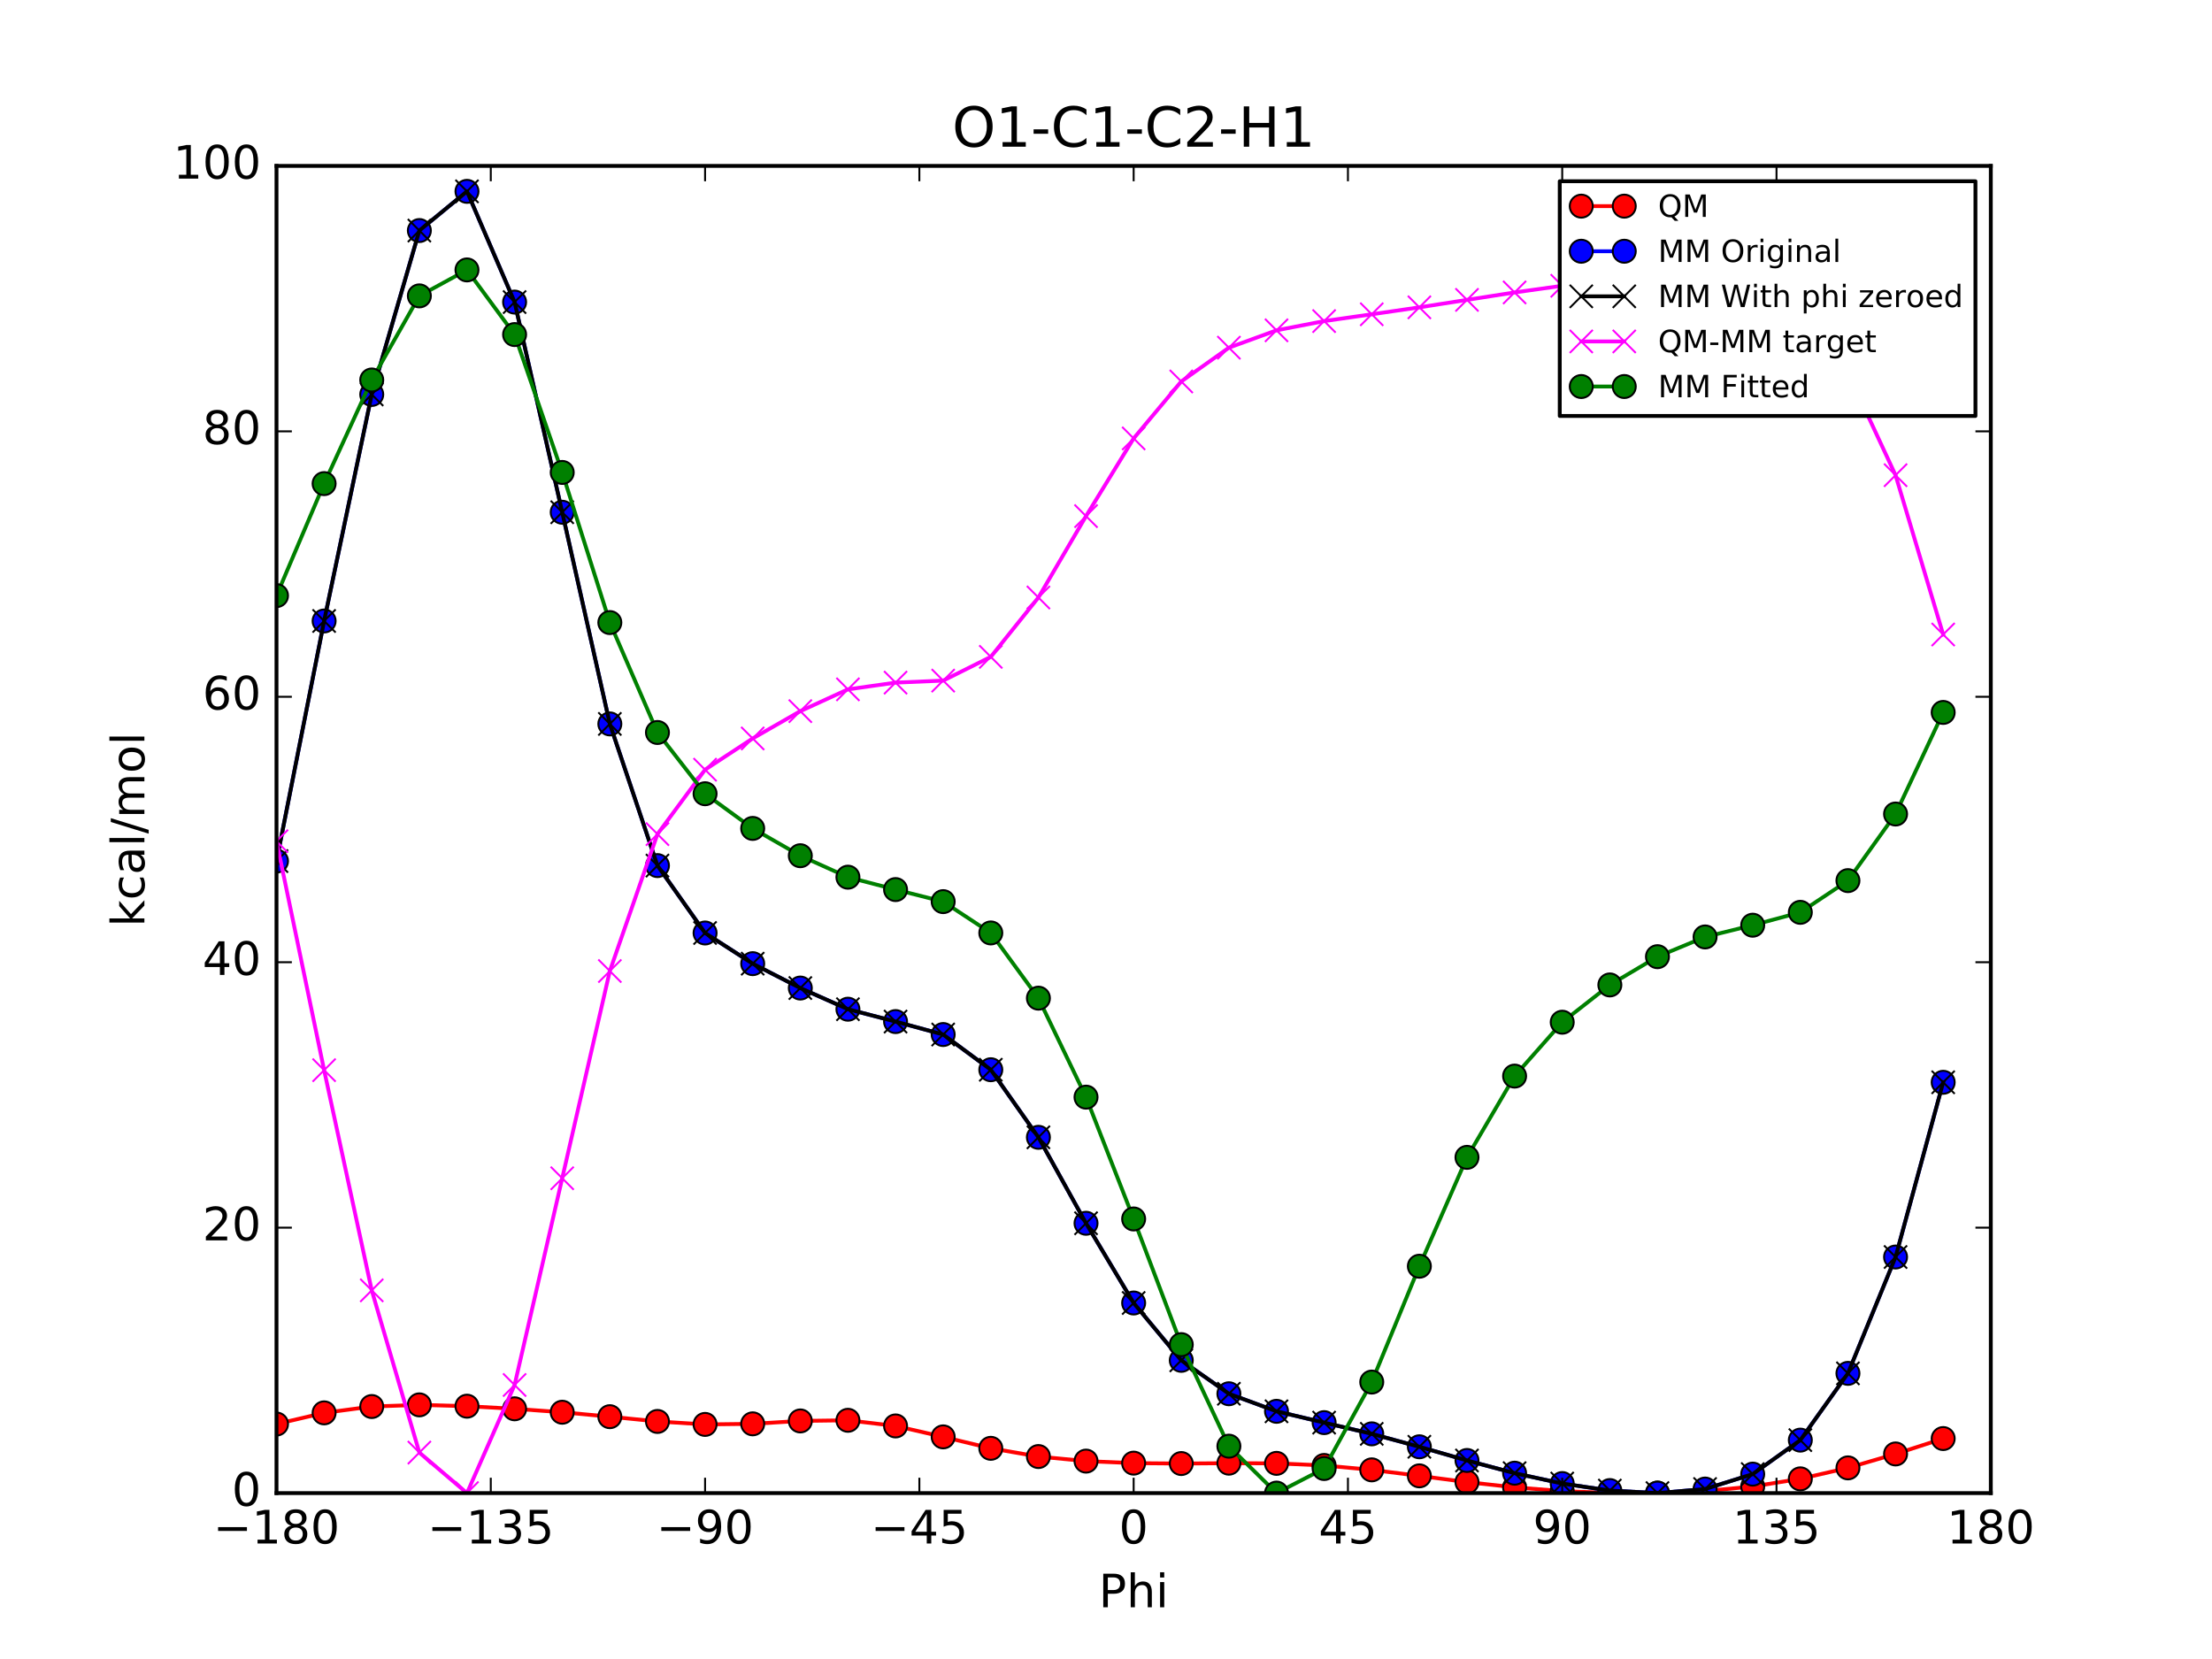 <?xml version="1.0" encoding="utf-8" standalone="no"?>
<!DOCTYPE svg PUBLIC "-//W3C//DTD SVG 1.1//EN"
  "http://www.w3.org/Graphics/SVG/1.1/DTD/svg11.dtd">
<!-- Created with matplotlib (http://matplotlib.org/) -->
<svg height="432pt" version="1.1" viewBox="0 0 576 432" width="576pt" xmlns="http://www.w3.org/2000/svg" xmlns:xlink="http://www.w3.org/1999/xlink">
 <defs>
  <style type="text/css">
*{stroke-linecap:butt;stroke-linejoin:round;stroke-miterlimit:100000;}
  </style>
 </defs>
 <g id="figure_1">
  <g id="patch_1">
   <path d="M 0 432 
L 576 432 
L 576 0 
L 0 0 
z
" style="fill:#ffffff;"/>
  </g>
  <g id="axes_1">
   <g id="patch_2">
    <path d="M 72 388.8 
L 518.4 388.8 
L 518.4 43.2 
L 72 43.2 
z
" style="fill:#ffffff;"/>
   </g>
   <g id="line2d_1">
    <path clip-path="url(#ped14c04d36)" d="M 72 370.817 
L 84.4 367.907 
L 96.8 366.257 
L 109.2 365.823 
L 121.6 366.168 
L 134 366.849 
L 146.4 367.741 
L 158.8 368.9 
L 171.2 370.14 
L 183.6 370.915 
L 196 370.764 
L 208.4 370.008 
L 220.8 369.841 
L 233.2 371.31 
L 245.6 374.16 
L 258 377.139 
L 270.4 379.281 
L 282.8 380.47 
L 295.2 380.998 
L 307.6 381.103 
L 320 381.007 
L 332.4 381.056 
L 344.8 381.601 
L 357.2 382.749 
L 369.6 384.309 
L 382 385.93 
L 394.4 387.304 
L 406.8 388.269 
L 419.2 388.776 
L 431.6 388.8 
L 444 388.272 
L 456.4 387.077 
L 468.8 385.089 
L 481.2 382.232 
L 493.6 378.606 
L 506 374.595 
" style="fill:none;stroke:#ff0000;stroke-linecap:square;"/>
    <defs>
     <path d="M 0 3 
C 0.796 3 1.559 2.684 2.121 2.121 
C 2.684 1.559 3 0.796 3 0 
C 3 -0.796 2.684 -1.559 2.121 -2.121 
C 1.559 -2.684 0.796 -3 0 -3 
C -0.796 -3 -1.559 -2.684 -2.121 -2.121 
C -2.684 -1.559 -3 -0.796 -3 0 
C -3 0.796 -2.684 1.559 -2.121 2.121 
C -1.559 2.684 -0.796 3 0 3 
z
" id="me47571ca4b" style="stroke:#000000;stroke-width:0.5;"/>
    </defs>
    <g clip-path="url(#ped14c04d36)">
     <use style="fill:#ff0000;stroke:#000000;stroke-width:0.5;" x="72" xlink:href="#me47571ca4b" y="370.817"/>
     <use style="fill:#ff0000;stroke:#000000;stroke-width:0.5;" x="84.4" xlink:href="#me47571ca4b" y="367.907"/>
     <use style="fill:#ff0000;stroke:#000000;stroke-width:0.5;" x="96.8" xlink:href="#me47571ca4b" y="366.257"/>
     <use style="fill:#ff0000;stroke:#000000;stroke-width:0.5;" x="109.2" xlink:href="#me47571ca4b" y="365.823"/>
     <use style="fill:#ff0000;stroke:#000000;stroke-width:0.5;" x="121.6" xlink:href="#me47571ca4b" y="366.168"/>
     <use style="fill:#ff0000;stroke:#000000;stroke-width:0.5;" x="134" xlink:href="#me47571ca4b" y="366.849"/>
     <use style="fill:#ff0000;stroke:#000000;stroke-width:0.5;" x="146.4" xlink:href="#me47571ca4b" y="367.741"/>
     <use style="fill:#ff0000;stroke:#000000;stroke-width:0.5;" x="158.8" xlink:href="#me47571ca4b" y="368.9"/>
     <use style="fill:#ff0000;stroke:#000000;stroke-width:0.5;" x="171.2" xlink:href="#me47571ca4b" y="370.14"/>
     <use style="fill:#ff0000;stroke:#000000;stroke-width:0.5;" x="183.6" xlink:href="#me47571ca4b" y="370.915"/>
     <use style="fill:#ff0000;stroke:#000000;stroke-width:0.5;" x="196" xlink:href="#me47571ca4b" y="370.764"/>
     <use style="fill:#ff0000;stroke:#000000;stroke-width:0.5;" x="208.4" xlink:href="#me47571ca4b" y="370.008"/>
     <use style="fill:#ff0000;stroke:#000000;stroke-width:0.5;" x="220.8" xlink:href="#me47571ca4b" y="369.841"/>
     <use style="fill:#ff0000;stroke:#000000;stroke-width:0.5;" x="233.2" xlink:href="#me47571ca4b" y="371.31"/>
     <use style="fill:#ff0000;stroke:#000000;stroke-width:0.5;" x="245.6" xlink:href="#me47571ca4b" y="374.16"/>
     <use style="fill:#ff0000;stroke:#000000;stroke-width:0.5;" x="258" xlink:href="#me47571ca4b" y="377.139"/>
     <use style="fill:#ff0000;stroke:#000000;stroke-width:0.5;" x="270.4" xlink:href="#me47571ca4b" y="379.281"/>
     <use style="fill:#ff0000;stroke:#000000;stroke-width:0.5;" x="282.8" xlink:href="#me47571ca4b" y="380.47"/>
     <use style="fill:#ff0000;stroke:#000000;stroke-width:0.5;" x="295.2" xlink:href="#me47571ca4b" y="380.998"/>
     <use style="fill:#ff0000;stroke:#000000;stroke-width:0.5;" x="307.6" xlink:href="#me47571ca4b" y="381.103"/>
     <use style="fill:#ff0000;stroke:#000000;stroke-width:0.5;" x="320" xlink:href="#me47571ca4b" y="381.007"/>
     <use style="fill:#ff0000;stroke:#000000;stroke-width:0.5;" x="332.4" xlink:href="#me47571ca4b" y="381.056"/>
     <use style="fill:#ff0000;stroke:#000000;stroke-width:0.5;" x="344.8" xlink:href="#me47571ca4b" y="381.601"/>
     <use style="fill:#ff0000;stroke:#000000;stroke-width:0.5;" x="357.2" xlink:href="#me47571ca4b" y="382.749"/>
     <use style="fill:#ff0000;stroke:#000000;stroke-width:0.5;" x="369.6" xlink:href="#me47571ca4b" y="384.309"/>
     <use style="fill:#ff0000;stroke:#000000;stroke-width:0.5;" x="382" xlink:href="#me47571ca4b" y="385.93"/>
     <use style="fill:#ff0000;stroke:#000000;stroke-width:0.5;" x="394.4" xlink:href="#me47571ca4b" y="387.304"/>
     <use style="fill:#ff0000;stroke:#000000;stroke-width:0.5;" x="406.8" xlink:href="#me47571ca4b" y="388.269"/>
     <use style="fill:#ff0000;stroke:#000000;stroke-width:0.5;" x="419.2" xlink:href="#me47571ca4b" y="388.776"/>
     <use style="fill:#ff0000;stroke:#000000;stroke-width:0.5;" x="431.6" xlink:href="#me47571ca4b" y="388.8"/>
     <use style="fill:#ff0000;stroke:#000000;stroke-width:0.5;" x="444" xlink:href="#me47571ca4b" y="388.272"/>
     <use style="fill:#ff0000;stroke:#000000;stroke-width:0.5;" x="456.4" xlink:href="#me47571ca4b" y="387.077"/>
     <use style="fill:#ff0000;stroke:#000000;stroke-width:0.5;" x="468.8" xlink:href="#me47571ca4b" y="385.089"/>
     <use style="fill:#ff0000;stroke:#000000;stroke-width:0.5;" x="481.2" xlink:href="#me47571ca4b" y="382.232"/>
     <use style="fill:#ff0000;stroke:#000000;stroke-width:0.5;" x="493.6" xlink:href="#me47571ca4b" y="378.606"/>
     <use style="fill:#ff0000;stroke:#000000;stroke-width:0.5;" x="506" xlink:href="#me47571ca4b" y="374.595"/>
    </g>
   </g>
   <g id="line2d_2">
    <path clip-path="url(#ped14c04d36)" d="M 72 224.224 
L 84.4 161.7 
L 96.8 102.713 
L 109.2 60.034 
L 121.6 49.827 
L 134 78.662 
L 146.4 133.387 
L 158.8 188.506 
L 171.2 225.399 
L 183.6 242.949 
L 196 250.934 
L 208.4 257.286 
L 220.8 262.795 
L 233.2 266.016 
L 245.6 269.39 
L 258 278.554 
L 270.4 296.153 
L 282.8 318.535 
L 295.2 339.298 
L 307.6 354.228 
L 320 362.93 
L 332.4 367.501 
L 344.8 370.447 
L 357.2 373.371 
L 369.6 376.74 
L 382 380.303 
L 394.4 383.613 
L 406.8 386.311 
L 419.2 388.139 
L 431.6 388.8 
L 444 387.743 
L 456.4 383.856 
L 468.8 375.005 
L 481.2 357.619 
L 493.6 327.324 
L 506 281.828 
" style="fill:none;stroke:#0000ff;stroke-linecap:square;"/>
    <defs>
     <path d="M 0 3 
C 0.796 3 1.559 2.684 2.121 2.121 
C 2.684 1.559 3 0.796 3 0 
C 3 -0.796 2.684 -1.559 2.121 -2.121 
C 1.559 -2.684 0.796 -3 0 -3 
C -0.796 -3 -1.559 -2.684 -2.121 -2.121 
C -2.684 -1.559 -3 -0.796 -3 0 
C -3 0.796 -2.684 1.559 -2.121 2.121 
C -1.559 2.684 -0.796 3 0 3 
z
" id="mc6552a1ac9" style="stroke:#000000;stroke-width:0.5;"/>
    </defs>
    <g clip-path="url(#ped14c04d36)">
     <use style="fill:#0000ff;stroke:#000000;stroke-width:0.5;" x="72" xlink:href="#mc6552a1ac9" y="224.224"/>
     <use style="fill:#0000ff;stroke:#000000;stroke-width:0.5;" x="84.4" xlink:href="#mc6552a1ac9" y="161.7"/>
     <use style="fill:#0000ff;stroke:#000000;stroke-width:0.5;" x="96.8" xlink:href="#mc6552a1ac9" y="102.713"/>
     <use style="fill:#0000ff;stroke:#000000;stroke-width:0.5;" x="109.2" xlink:href="#mc6552a1ac9" y="60.034"/>
     <use style="fill:#0000ff;stroke:#000000;stroke-width:0.5;" x="121.6" xlink:href="#mc6552a1ac9" y="49.827"/>
     <use style="fill:#0000ff;stroke:#000000;stroke-width:0.5;" x="134" xlink:href="#mc6552a1ac9" y="78.662"/>
     <use style="fill:#0000ff;stroke:#000000;stroke-width:0.5;" x="146.4" xlink:href="#mc6552a1ac9" y="133.387"/>
     <use style="fill:#0000ff;stroke:#000000;stroke-width:0.5;" x="158.8" xlink:href="#mc6552a1ac9" y="188.506"/>
     <use style="fill:#0000ff;stroke:#000000;stroke-width:0.5;" x="171.2" xlink:href="#mc6552a1ac9" y="225.399"/>
     <use style="fill:#0000ff;stroke:#000000;stroke-width:0.5;" x="183.6" xlink:href="#mc6552a1ac9" y="242.949"/>
     <use style="fill:#0000ff;stroke:#000000;stroke-width:0.5;" x="196" xlink:href="#mc6552a1ac9" y="250.934"/>
     <use style="fill:#0000ff;stroke:#000000;stroke-width:0.5;" x="208.4" xlink:href="#mc6552a1ac9" y="257.286"/>
     <use style="fill:#0000ff;stroke:#000000;stroke-width:0.5;" x="220.8" xlink:href="#mc6552a1ac9" y="262.795"/>
     <use style="fill:#0000ff;stroke:#000000;stroke-width:0.5;" x="233.2" xlink:href="#mc6552a1ac9" y="266.016"/>
     <use style="fill:#0000ff;stroke:#000000;stroke-width:0.5;" x="245.6" xlink:href="#mc6552a1ac9" y="269.39"/>
     <use style="fill:#0000ff;stroke:#000000;stroke-width:0.5;" x="258" xlink:href="#mc6552a1ac9" y="278.554"/>
     <use style="fill:#0000ff;stroke:#000000;stroke-width:0.5;" x="270.4" xlink:href="#mc6552a1ac9" y="296.153"/>
     <use style="fill:#0000ff;stroke:#000000;stroke-width:0.5;" x="282.8" xlink:href="#mc6552a1ac9" y="318.535"/>
     <use style="fill:#0000ff;stroke:#000000;stroke-width:0.5;" x="295.2" xlink:href="#mc6552a1ac9" y="339.298"/>
     <use style="fill:#0000ff;stroke:#000000;stroke-width:0.5;" x="307.6" xlink:href="#mc6552a1ac9" y="354.228"/>
     <use style="fill:#0000ff;stroke:#000000;stroke-width:0.5;" x="320" xlink:href="#mc6552a1ac9" y="362.93"/>
     <use style="fill:#0000ff;stroke:#000000;stroke-width:0.5;" x="332.4" xlink:href="#mc6552a1ac9" y="367.501"/>
     <use style="fill:#0000ff;stroke:#000000;stroke-width:0.5;" x="344.8" xlink:href="#mc6552a1ac9" y="370.447"/>
     <use style="fill:#0000ff;stroke:#000000;stroke-width:0.5;" x="357.2" xlink:href="#mc6552a1ac9" y="373.371"/>
     <use style="fill:#0000ff;stroke:#000000;stroke-width:0.5;" x="369.6" xlink:href="#mc6552a1ac9" y="376.74"/>
     <use style="fill:#0000ff;stroke:#000000;stroke-width:0.5;" x="382" xlink:href="#mc6552a1ac9" y="380.303"/>
     <use style="fill:#0000ff;stroke:#000000;stroke-width:0.5;" x="394.4" xlink:href="#mc6552a1ac9" y="383.613"/>
     <use style="fill:#0000ff;stroke:#000000;stroke-width:0.5;" x="406.8" xlink:href="#mc6552a1ac9" y="386.311"/>
     <use style="fill:#0000ff;stroke:#000000;stroke-width:0.5;" x="419.2" xlink:href="#mc6552a1ac9" y="388.139"/>
     <use style="fill:#0000ff;stroke:#000000;stroke-width:0.5;" x="431.6" xlink:href="#mc6552a1ac9" y="388.8"/>
     <use style="fill:#0000ff;stroke:#000000;stroke-width:0.5;" x="444" xlink:href="#mc6552a1ac9" y="387.743"/>
     <use style="fill:#0000ff;stroke:#000000;stroke-width:0.5;" x="456.4" xlink:href="#mc6552a1ac9" y="383.856"/>
     <use style="fill:#0000ff;stroke:#000000;stroke-width:0.5;" x="468.8" xlink:href="#mc6552a1ac9" y="375.005"/>
     <use style="fill:#0000ff;stroke:#000000;stroke-width:0.5;" x="481.2" xlink:href="#mc6552a1ac9" y="357.619"/>
     <use style="fill:#0000ff;stroke:#000000;stroke-width:0.5;" x="493.6" xlink:href="#mc6552a1ac9" y="327.324"/>
     <use style="fill:#0000ff;stroke:#000000;stroke-width:0.5;" x="506" xlink:href="#mc6552a1ac9" y="281.828"/>
    </g>
   </g>
   <g id="line2d_3">
    <path clip-path="url(#ped14c04d36)" d="M 72 224.224 
L 84.4 161.7 
L 96.8 102.713 
L 109.2 60.034 
L 121.6 49.827 
L 134 78.662 
L 146.4 133.387 
L 158.8 188.506 
L 171.2 225.399 
L 183.6 242.949 
L 196 250.934 
L 208.4 257.286 
L 220.8 262.795 
L 233.2 266.016 
L 245.6 269.39 
L 258 278.554 
L 270.4 296.153 
L 282.8 318.535 
L 295.2 339.298 
L 307.6 354.228 
L 320 362.93 
L 332.4 367.501 
L 344.8 370.447 
L 357.2 373.371 
L 369.6 376.74 
L 382 380.303 
L 394.4 383.613 
L 406.8 386.311 
L 419.2 388.139 
L 431.6 388.8 
L 444 387.743 
L 456.4 383.856 
L 468.8 375.005 
L 481.2 357.619 
L 493.6 327.324 
L 506 281.828 
" style="fill:none;stroke:#000000;stroke-linecap:square;"/>
    <defs>
     <path d="M -3 3 
L 3 -3 
M -3 -3 
L 3 3 
" id="mdf9d2412c1" style="stroke:#000000;stroke-width:0.5;"/>
    </defs>
    <g clip-path="url(#ped14c04d36)">
     <use style="stroke:#000000;stroke-width:0.5;" x="72" xlink:href="#mdf9d2412c1" y="224.224"/>
     <use style="stroke:#000000;stroke-width:0.5;" x="84.4" xlink:href="#mdf9d2412c1" y="161.7"/>
     <use style="stroke:#000000;stroke-width:0.5;" x="96.8" xlink:href="#mdf9d2412c1" y="102.713"/>
     <use style="stroke:#000000;stroke-width:0.5;" x="109.2" xlink:href="#mdf9d2412c1" y="60.034"/>
     <use style="stroke:#000000;stroke-width:0.5;" x="121.6" xlink:href="#mdf9d2412c1" y="49.827"/>
     <use style="stroke:#000000;stroke-width:0.5;" x="134" xlink:href="#mdf9d2412c1" y="78.662"/>
     <use style="stroke:#000000;stroke-width:0.5;" x="146.4" xlink:href="#mdf9d2412c1" y="133.387"/>
     <use style="stroke:#000000;stroke-width:0.5;" x="158.8" xlink:href="#mdf9d2412c1" y="188.506"/>
     <use style="stroke:#000000;stroke-width:0.5;" x="171.2" xlink:href="#mdf9d2412c1" y="225.399"/>
     <use style="stroke:#000000;stroke-width:0.5;" x="183.6" xlink:href="#mdf9d2412c1" y="242.949"/>
     <use style="stroke:#000000;stroke-width:0.5;" x="196" xlink:href="#mdf9d2412c1" y="250.934"/>
     <use style="stroke:#000000;stroke-width:0.5;" x="208.4" xlink:href="#mdf9d2412c1" y="257.286"/>
     <use style="stroke:#000000;stroke-width:0.5;" x="220.8" xlink:href="#mdf9d2412c1" y="262.795"/>
     <use style="stroke:#000000;stroke-width:0.5;" x="233.2" xlink:href="#mdf9d2412c1" y="266.016"/>
     <use style="stroke:#000000;stroke-width:0.5;" x="245.6" xlink:href="#mdf9d2412c1" y="269.39"/>
     <use style="stroke:#000000;stroke-width:0.5;" x="258" xlink:href="#mdf9d2412c1" y="278.554"/>
     <use style="stroke:#000000;stroke-width:0.5;" x="270.4" xlink:href="#mdf9d2412c1" y="296.153"/>
     <use style="stroke:#000000;stroke-width:0.5;" x="282.8" xlink:href="#mdf9d2412c1" y="318.535"/>
     <use style="stroke:#000000;stroke-width:0.5;" x="295.2" xlink:href="#mdf9d2412c1" y="339.298"/>
     <use style="stroke:#000000;stroke-width:0.5;" x="307.6" xlink:href="#mdf9d2412c1" y="354.228"/>
     <use style="stroke:#000000;stroke-width:0.5;" x="320" xlink:href="#mdf9d2412c1" y="362.93"/>
     <use style="stroke:#000000;stroke-width:0.5;" x="332.4" xlink:href="#mdf9d2412c1" y="367.501"/>
     <use style="stroke:#000000;stroke-width:0.5;" x="344.8" xlink:href="#mdf9d2412c1" y="370.447"/>
     <use style="stroke:#000000;stroke-width:0.5;" x="357.2" xlink:href="#mdf9d2412c1" y="373.371"/>
     <use style="stroke:#000000;stroke-width:0.5;" x="369.6" xlink:href="#mdf9d2412c1" y="376.74"/>
     <use style="stroke:#000000;stroke-width:0.5;" x="382" xlink:href="#mdf9d2412c1" y="380.303"/>
     <use style="stroke:#000000;stroke-width:0.5;" x="394.4" xlink:href="#mdf9d2412c1" y="383.613"/>
     <use style="stroke:#000000;stroke-width:0.5;" x="406.8" xlink:href="#mdf9d2412c1" y="386.311"/>
     <use style="stroke:#000000;stroke-width:0.5;" x="419.2" xlink:href="#mdf9d2412c1" y="388.139"/>
     <use style="stroke:#000000;stroke-width:0.5;" x="431.6" xlink:href="#mdf9d2412c1" y="388.8"/>
     <use style="stroke:#000000;stroke-width:0.5;" x="444" xlink:href="#mdf9d2412c1" y="387.743"/>
     <use style="stroke:#000000;stroke-width:0.5;" x="456.4" xlink:href="#mdf9d2412c1" y="383.856"/>
     <use style="stroke:#000000;stroke-width:0.5;" x="468.8" xlink:href="#mdf9d2412c1" y="375.005"/>
     <use style="stroke:#000000;stroke-width:0.5;" x="481.2" xlink:href="#mdf9d2412c1" y="357.619"/>
     <use style="stroke:#000000;stroke-width:0.5;" x="493.6" xlink:href="#mdf9d2412c1" y="327.324"/>
     <use style="stroke:#000000;stroke-width:0.5;" x="506" xlink:href="#mdf9d2412c1" y="281.828"/>
    </g>
   </g>
   <g id="line2d_4">
    <path clip-path="url(#ped14c04d36)" d="M 72 219.053 
L 84.4 278.666 
L 96.8 336.004 
L 109.2 378.248 
L 121.6 388.8 
L 134 360.646 
L 146.4 306.813 
L 158.8 252.853 
L 171.2 217.2 
L 183.6 200.425 
L 196 192.289 
L 208.4 185.181 
L 220.8 179.505 
L 233.2 177.753 
L 245.6 177.229 
L 258 171.043 
L 270.4 155.587 
L 282.8 134.394 
L 295.2 114.159 
L 307.6 99.333 
L 320 90.536 
L 332.4 86.014 
L 344.8 83.613 
L 357.2 81.837 
L 369.6 80.028 
L 382 78.086 
L 394.4 76.15 
L 406.8 74.416 
L 419.2 73.096 
L 431.6 72.459 
L 444 72.988 
L 456.4 75.68 
L 468.8 82.543 
L 481.2 97.072 
L 493.6 123.742 
L 506 165.226 
" style="fill:none;stroke:#ff00ff;stroke-linecap:square;"/>
    <defs>
     <path d="M -3 3 
L 3 -3 
M -3 -3 
L 3 3 
" id="md062650a21" style="stroke:#ff00ff;stroke-width:0.5;"/>
    </defs>
    <g clip-path="url(#ped14c04d36)">
     <use style="fill:#ff00ff;stroke:#ff00ff;stroke-width:0.5;" x="72" xlink:href="#md062650a21" y="219.053"/>
     <use style="fill:#ff00ff;stroke:#ff00ff;stroke-width:0.5;" x="84.4" xlink:href="#md062650a21" y="278.666"/>
     <use style="fill:#ff00ff;stroke:#ff00ff;stroke-width:0.5;" x="96.8" xlink:href="#md062650a21" y="336.004"/>
     <use style="fill:#ff00ff;stroke:#ff00ff;stroke-width:0.5;" x="109.2" xlink:href="#md062650a21" y="378.248"/>
     <use style="fill:#ff00ff;stroke:#ff00ff;stroke-width:0.5;" x="121.6" xlink:href="#md062650a21" y="388.8"/>
     <use style="fill:#ff00ff;stroke:#ff00ff;stroke-width:0.5;" x="134" xlink:href="#md062650a21" y="360.646"/>
     <use style="fill:#ff00ff;stroke:#ff00ff;stroke-width:0.5;" x="146.4" xlink:href="#md062650a21" y="306.813"/>
     <use style="fill:#ff00ff;stroke:#ff00ff;stroke-width:0.5;" x="158.8" xlink:href="#md062650a21" y="252.853"/>
     <use style="fill:#ff00ff;stroke:#ff00ff;stroke-width:0.5;" x="171.2" xlink:href="#md062650a21" y="217.2"/>
     <use style="fill:#ff00ff;stroke:#ff00ff;stroke-width:0.5;" x="183.6" xlink:href="#md062650a21" y="200.425"/>
     <use style="fill:#ff00ff;stroke:#ff00ff;stroke-width:0.5;" x="196" xlink:href="#md062650a21" y="192.289"/>
     <use style="fill:#ff00ff;stroke:#ff00ff;stroke-width:0.5;" x="208.4" xlink:href="#md062650a21" y="185.181"/>
     <use style="fill:#ff00ff;stroke:#ff00ff;stroke-width:0.5;" x="220.8" xlink:href="#md062650a21" y="179.505"/>
     <use style="fill:#ff00ff;stroke:#ff00ff;stroke-width:0.5;" x="233.2" xlink:href="#md062650a21" y="177.753"/>
     <use style="fill:#ff00ff;stroke:#ff00ff;stroke-width:0.5;" x="245.6" xlink:href="#md062650a21" y="177.229"/>
     <use style="fill:#ff00ff;stroke:#ff00ff;stroke-width:0.5;" x="258" xlink:href="#md062650a21" y="171.043"/>
     <use style="fill:#ff00ff;stroke:#ff00ff;stroke-width:0.5;" x="270.4" xlink:href="#md062650a21" y="155.587"/>
     <use style="fill:#ff00ff;stroke:#ff00ff;stroke-width:0.5;" x="282.8" xlink:href="#md062650a21" y="134.394"/>
     <use style="fill:#ff00ff;stroke:#ff00ff;stroke-width:0.5;" x="295.2" xlink:href="#md062650a21" y="114.159"/>
     <use style="fill:#ff00ff;stroke:#ff00ff;stroke-width:0.5;" x="307.6" xlink:href="#md062650a21" y="99.333"/>
     <use style="fill:#ff00ff;stroke:#ff00ff;stroke-width:0.5;" x="320" xlink:href="#md062650a21" y="90.536"/>
     <use style="fill:#ff00ff;stroke:#ff00ff;stroke-width:0.5;" x="332.4" xlink:href="#md062650a21" y="86.014"/>
     <use style="fill:#ff00ff;stroke:#ff00ff;stroke-width:0.5;" x="344.8" xlink:href="#md062650a21" y="83.613"/>
     <use style="fill:#ff00ff;stroke:#ff00ff;stroke-width:0.5;" x="357.2" xlink:href="#md062650a21" y="81.837"/>
     <use style="fill:#ff00ff;stroke:#ff00ff;stroke-width:0.5;" x="369.6" xlink:href="#md062650a21" y="80.028"/>
     <use style="fill:#ff00ff;stroke:#ff00ff;stroke-width:0.5;" x="382" xlink:href="#md062650a21" y="78.086"/>
     <use style="fill:#ff00ff;stroke:#ff00ff;stroke-width:0.5;" x="394.4" xlink:href="#md062650a21" y="76.15"/>
     <use style="fill:#ff00ff;stroke:#ff00ff;stroke-width:0.5;" x="406.8" xlink:href="#md062650a21" y="74.416"/>
     <use style="fill:#ff00ff;stroke:#ff00ff;stroke-width:0.5;" x="419.2" xlink:href="#md062650a21" y="73.096"/>
     <use style="fill:#ff00ff;stroke:#ff00ff;stroke-width:0.5;" x="431.6" xlink:href="#md062650a21" y="72.459"/>
     <use style="fill:#ff00ff;stroke:#ff00ff;stroke-width:0.5;" x="444" xlink:href="#md062650a21" y="72.988"/>
     <use style="fill:#ff00ff;stroke:#ff00ff;stroke-width:0.5;" x="456.4" xlink:href="#md062650a21" y="75.68"/>
     <use style="fill:#ff00ff;stroke:#ff00ff;stroke-width:0.5;" x="468.8" xlink:href="#md062650a21" y="82.543"/>
     <use style="fill:#ff00ff;stroke:#ff00ff;stroke-width:0.5;" x="481.2" xlink:href="#md062650a21" y="97.072"/>
     <use style="fill:#ff00ff;stroke:#ff00ff;stroke-width:0.5;" x="493.6" xlink:href="#md062650a21" y="123.742"/>
     <use style="fill:#ff00ff;stroke:#ff00ff;stroke-width:0.5;" x="506" xlink:href="#md062650a21" y="165.226"/>
    </g>
   </g>
   <g id="line2d_5">
    <path clip-path="url(#ped14c04d36)" d="M 72 155.098 
L 84.4 125.932 
L 96.8 98.947 
L 109.2 77.046 
L 121.6 70.286 
L 134 87.119 
L 146.4 123.02 
L 158.8 162.115 
L 171.2 190.738 
L 183.6 206.688 
L 196 215.717 
L 208.4 222.828 
L 220.8 228.417 
L 233.2 231.644 
L 245.6 234.782 
L 258 242.936 
L 270.4 259.919 
L 282.8 285.694 
L 295.2 317.413 
L 307.6 350.138 
L 320 376.579 
L 332.4 388.8 
L 344.8 382.402 
L 357.2 359.887 
L 369.6 329.722 
L 382 301.372 
L 394.4 280.213 
L 406.8 266.181 
L 419.2 256.475 
L 431.6 249.116 
L 444 243.978 
L 456.4 240.921 
L 468.8 237.57 
L 481.2 229.312 
L 493.6 211.969 
L 506 185.515 
" style="fill:none;stroke:#008000;stroke-linecap:square;"/>
    <defs>
     <path d="M 0 3 
C 0.796 3 1.559 2.684 2.121 2.121 
C 2.684 1.559 3 0.796 3 0 
C 3 -0.796 2.684 -1.559 2.121 -2.121 
C 1.559 -2.684 0.796 -3 0 -3 
C -0.796 -3 -1.559 -2.684 -2.121 -2.121 
C -2.684 -1.559 -3 -0.796 -3 0 
C -3 0.796 -2.684 1.559 -2.121 2.121 
C -1.559 2.684 -0.796 3 0 3 
z
" id="m598f49bfa8" style="stroke:#000000;stroke-width:0.5;"/>
    </defs>
    <g clip-path="url(#ped14c04d36)">
     <use style="fill:#008000;stroke:#000000;stroke-width:0.5;" x="72" xlink:href="#m598f49bfa8" y="155.098"/>
     <use style="fill:#008000;stroke:#000000;stroke-width:0.5;" x="84.4" xlink:href="#m598f49bfa8" y="125.932"/>
     <use style="fill:#008000;stroke:#000000;stroke-width:0.5;" x="96.8" xlink:href="#m598f49bfa8" y="98.947"/>
     <use style="fill:#008000;stroke:#000000;stroke-width:0.5;" x="109.2" xlink:href="#m598f49bfa8" y="77.046"/>
     <use style="fill:#008000;stroke:#000000;stroke-width:0.5;" x="121.6" xlink:href="#m598f49bfa8" y="70.286"/>
     <use style="fill:#008000;stroke:#000000;stroke-width:0.5;" x="134" xlink:href="#m598f49bfa8" y="87.119"/>
     <use style="fill:#008000;stroke:#000000;stroke-width:0.5;" x="146.4" xlink:href="#m598f49bfa8" y="123.02"/>
     <use style="fill:#008000;stroke:#000000;stroke-width:0.5;" x="158.8" xlink:href="#m598f49bfa8" y="162.115"/>
     <use style="fill:#008000;stroke:#000000;stroke-width:0.5;" x="171.2" xlink:href="#m598f49bfa8" y="190.738"/>
     <use style="fill:#008000;stroke:#000000;stroke-width:0.5;" x="183.6" xlink:href="#m598f49bfa8" y="206.688"/>
     <use style="fill:#008000;stroke:#000000;stroke-width:0.5;" x="196" xlink:href="#m598f49bfa8" y="215.717"/>
     <use style="fill:#008000;stroke:#000000;stroke-width:0.5;" x="208.4" xlink:href="#m598f49bfa8" y="222.828"/>
     <use style="fill:#008000;stroke:#000000;stroke-width:0.5;" x="220.8" xlink:href="#m598f49bfa8" y="228.417"/>
     <use style="fill:#008000;stroke:#000000;stroke-width:0.5;" x="233.2" xlink:href="#m598f49bfa8" y="231.644"/>
     <use style="fill:#008000;stroke:#000000;stroke-width:0.5;" x="245.6" xlink:href="#m598f49bfa8" y="234.782"/>
     <use style="fill:#008000;stroke:#000000;stroke-width:0.5;" x="258" xlink:href="#m598f49bfa8" y="242.936"/>
     <use style="fill:#008000;stroke:#000000;stroke-width:0.5;" x="270.4" xlink:href="#m598f49bfa8" y="259.919"/>
     <use style="fill:#008000;stroke:#000000;stroke-width:0.5;" x="282.8" xlink:href="#m598f49bfa8" y="285.694"/>
     <use style="fill:#008000;stroke:#000000;stroke-width:0.5;" x="295.2" xlink:href="#m598f49bfa8" y="317.413"/>
     <use style="fill:#008000;stroke:#000000;stroke-width:0.5;" x="307.6" xlink:href="#m598f49bfa8" y="350.138"/>
     <use style="fill:#008000;stroke:#000000;stroke-width:0.5;" x="320" xlink:href="#m598f49bfa8" y="376.579"/>
     <use style="fill:#008000;stroke:#000000;stroke-width:0.5;" x="332.4" xlink:href="#m598f49bfa8" y="388.8"/>
     <use style="fill:#008000;stroke:#000000;stroke-width:0.5;" x="344.8" xlink:href="#m598f49bfa8" y="382.402"/>
     <use style="fill:#008000;stroke:#000000;stroke-width:0.5;" x="357.2" xlink:href="#m598f49bfa8" y="359.887"/>
     <use style="fill:#008000;stroke:#000000;stroke-width:0.5;" x="369.6" xlink:href="#m598f49bfa8" y="329.722"/>
     <use style="fill:#008000;stroke:#000000;stroke-width:0.5;" x="382" xlink:href="#m598f49bfa8" y="301.372"/>
     <use style="fill:#008000;stroke:#000000;stroke-width:0.5;" x="394.4" xlink:href="#m598f49bfa8" y="280.213"/>
     <use style="fill:#008000;stroke:#000000;stroke-width:0.5;" x="406.8" xlink:href="#m598f49bfa8" y="266.181"/>
     <use style="fill:#008000;stroke:#000000;stroke-width:0.5;" x="419.2" xlink:href="#m598f49bfa8" y="256.475"/>
     <use style="fill:#008000;stroke:#000000;stroke-width:0.5;" x="431.6" xlink:href="#m598f49bfa8" y="249.116"/>
     <use style="fill:#008000;stroke:#000000;stroke-width:0.5;" x="444" xlink:href="#m598f49bfa8" y="243.978"/>
     <use style="fill:#008000;stroke:#000000;stroke-width:0.5;" x="456.4" xlink:href="#m598f49bfa8" y="240.921"/>
     <use style="fill:#008000;stroke:#000000;stroke-width:0.5;" x="468.8" xlink:href="#m598f49bfa8" y="237.57"/>
     <use style="fill:#008000;stroke:#000000;stroke-width:0.5;" x="481.2" xlink:href="#m598f49bfa8" y="229.312"/>
     <use style="fill:#008000;stroke:#000000;stroke-width:0.5;" x="493.6" xlink:href="#m598f49bfa8" y="211.969"/>
     <use style="fill:#008000;stroke:#000000;stroke-width:0.5;" x="506" xlink:href="#m598f49bfa8" y="185.515"/>
    </g>
   </g>
   <g id="patch_3">
    <path d="M 72 43.2 
L 518.4 43.2 
" style="fill:none;stroke:#000000;stroke-linecap:square;stroke-linejoin:miter;"/>
   </g>
   <g id="patch_4">
    <path d="M 72 388.8 
L 518.4 388.8 
" style="fill:none;stroke:#000000;stroke-linecap:square;stroke-linejoin:miter;"/>
   </g>
   <g id="patch_5">
    <path d="M 518.4 388.8 
L 518.4 43.2 
" style="fill:none;stroke:#000000;stroke-linecap:square;stroke-linejoin:miter;"/>
   </g>
   <g id="patch_6">
    <path d="M 72 388.8 
L 72 43.2 
" style="fill:none;stroke:#000000;stroke-linecap:square;stroke-linejoin:miter;"/>
   </g>
   <g id="matplotlib.axis_1">
    <g id="xtick_1">
     <g id="line2d_6">
      <defs>
       <path d="M 0 0 
L 0 -4 
" id="md33e20ce52" style="stroke:#000000;stroke-width:0.5;"/>
      </defs>
      <g>
       <use style="stroke:#000000;stroke-width:0.5;" x="72.0" xlink:href="#md33e20ce52" y="388.8"/>
      </g>
     </g>
     <g id="line2d_7">
      <defs>
       <path d="M 0 0 
L 0 4 
" id="me3e5954ab8" style="stroke:#000000;stroke-width:0.5;"/>
      </defs>
      <g>
       <use style="stroke:#000000;stroke-width:0.5;" x="72.0" xlink:href="#me3e5954ab8" y="43.2"/>
      </g>
     </g>
     <g id="text_1">
      <!-- −180 -->
      <defs>
       <path d="M 12.406 8.297 
L 28.516 8.297 
L 28.516 63.922 
L 10.984 60.406 
L 10.984 69.391 
L 28.422 72.906 
L 38.281 72.906 
L 38.281 8.297 
L 54.391 8.297 
L 54.391 0 
L 12.406 0 
z
" id="BitstreamVeraSans-Roman-31"/>
       <path d="M 31.781 34.625 
Q 24.75 34.625 20.719 30.859 
Q 16.703 27.094 16.703 20.516 
Q 16.703 13.922 20.719 10.156 
Q 24.75 6.391 31.781 6.391 
Q 38.812 6.391 42.859 10.172 
Q 46.922 13.969 46.922 20.516 
Q 46.922 27.094 42.891 30.859 
Q 38.875 34.625 31.781 34.625 
M 21.922 38.812 
Q 15.578 40.375 12.031 44.719 
Q 8.5 49.078 8.5 55.328 
Q 8.5 64.062 14.719 69.141 
Q 20.953 74.219 31.781 74.219 
Q 42.672 74.219 48.875 69.141 
Q 55.078 64.062 55.078 55.328 
Q 55.078 49.078 51.531 44.719 
Q 48 40.375 41.703 38.812 
Q 48.828 37.156 52.797 32.312 
Q 56.781 27.484 56.781 20.516 
Q 56.781 9.906 50.312 4.234 
Q 43.844 -1.422 31.781 -1.422 
Q 19.734 -1.422 13.25 4.234 
Q 6.781 9.906 6.781 20.516 
Q 6.781 27.484 10.781 32.312 
Q 14.797 37.156 21.922 38.812 
M 18.312 54.391 
Q 18.312 48.734 21.844 45.562 
Q 25.391 42.391 31.781 42.391 
Q 38.141 42.391 41.719 45.562 
Q 45.312 48.734 45.312 54.391 
Q 45.312 60.062 41.719 63.234 
Q 38.141 66.406 31.781 66.406 
Q 25.391 66.406 21.844 63.234 
Q 18.312 60.062 18.312 54.391 
" id="BitstreamVeraSans-Roman-38"/>
       <path d="M 31.781 66.406 
Q 24.172 66.406 20.328 58.906 
Q 16.5 51.422 16.5 36.375 
Q 16.5 21.391 20.328 13.891 
Q 24.172 6.391 31.781 6.391 
Q 39.453 6.391 43.281 13.891 
Q 47.125 21.391 47.125 36.375 
Q 47.125 51.422 43.281 58.906 
Q 39.453 66.406 31.781 66.406 
M 31.781 74.219 
Q 44.047 74.219 50.516 64.516 
Q 56.984 54.828 56.984 36.375 
Q 56.984 17.969 50.516 8.266 
Q 44.047 -1.422 31.781 -1.422 
Q 19.531 -1.422 13.062 8.266 
Q 6.594 17.969 6.594 36.375 
Q 6.594 54.828 13.062 64.516 
Q 19.531 74.219 31.781 74.219 
" id="BitstreamVeraSans-Roman-30"/>
       <path d="M 10.594 35.5 
L 73.188 35.5 
L 73.188 27.203 
L 10.594 27.203 
z
" id="BitstreamVeraSans-Roman-2212"/>
      </defs>
      <g transform="translate(55.52 401.918)scale(0.12 -0.12)">
       <use xlink:href="#BitstreamVeraSans-Roman-2212"/>
       <use x="83.789" xlink:href="#BitstreamVeraSans-Roman-31"/>
       <use x="147.412" xlink:href="#BitstreamVeraSans-Roman-38"/>
       <use x="211.035" xlink:href="#BitstreamVeraSans-Roman-30"/>
      </g>
     </g>
    </g>
    <g id="xtick_2">
     <g id="line2d_8">
      <g>
       <use style="stroke:#000000;stroke-width:0.5;" x="127.8" xlink:href="#md33e20ce52" y="388.8"/>
      </g>
     </g>
     <g id="line2d_9">
      <g>
       <use style="stroke:#000000;stroke-width:0.5;" x="127.8" xlink:href="#me3e5954ab8" y="43.2"/>
      </g>
     </g>
     <g id="text_2">
      <!-- −135 -->
      <defs>
       <path d="M 40.578 39.312 
Q 47.656 37.797 51.625 33 
Q 55.609 28.219 55.609 21.188 
Q 55.609 10.406 48.188 4.484 
Q 40.766 -1.422 27.094 -1.422 
Q 22.516 -1.422 17.656 -0.516 
Q 12.797 0.391 7.625 2.203 
L 7.625 11.719 
Q 11.719 9.328 16.594 8.109 
Q 21.484 6.891 26.812 6.891 
Q 36.078 6.891 40.938 10.547 
Q 45.797 14.203 45.797 21.188 
Q 45.797 27.641 41.281 31.266 
Q 36.766 34.906 28.719 34.906 
L 20.219 34.906 
L 20.219 43.016 
L 29.109 43.016 
Q 36.375 43.016 40.234 45.922 
Q 44.094 48.828 44.094 54.297 
Q 44.094 59.906 40.109 62.906 
Q 36.141 65.922 28.719 65.922 
Q 24.656 65.922 20.016 65.031 
Q 15.375 64.156 9.812 62.312 
L 9.812 71.094 
Q 15.438 72.656 20.344 73.438 
Q 25.25 74.219 29.594 74.219 
Q 40.828 74.219 47.359 69.109 
Q 53.906 64.016 53.906 55.328 
Q 53.906 49.266 50.438 45.094 
Q 46.969 40.922 40.578 39.312 
" id="BitstreamVeraSans-Roman-33"/>
       <path d="M 10.797 72.906 
L 49.516 72.906 
L 49.516 64.594 
L 19.828 64.594 
L 19.828 46.734 
Q 21.969 47.469 24.109 47.828 
Q 26.266 48.188 28.422 48.188 
Q 40.625 48.188 47.75 41.5 
Q 54.891 34.812 54.891 23.391 
Q 54.891 11.625 47.562 5.094 
Q 40.234 -1.422 26.906 -1.422 
Q 22.312 -1.422 17.547 -0.641 
Q 12.797 0.141 7.719 1.703 
L 7.719 11.625 
Q 12.109 9.234 16.797 8.062 
Q 21.484 6.891 26.703 6.891 
Q 35.156 6.891 40.078 11.328 
Q 45.016 15.766 45.016 23.391 
Q 45.016 31 40.078 35.438 
Q 35.156 39.891 26.703 39.891 
Q 22.75 39.891 18.812 39.016 
Q 14.891 38.141 10.797 36.281 
z
" id="BitstreamVeraSans-Roman-35"/>
      </defs>
      <g transform="translate(111.32 401.918)scale(0.12 -0.12)">
       <use xlink:href="#BitstreamVeraSans-Roman-2212"/>
       <use x="83.789" xlink:href="#BitstreamVeraSans-Roman-31"/>
       <use x="147.412" xlink:href="#BitstreamVeraSans-Roman-33"/>
       <use x="211.035" xlink:href="#BitstreamVeraSans-Roman-35"/>
      </g>
     </g>
    </g>
    <g id="xtick_3">
     <g id="line2d_10">
      <g>
       <use style="stroke:#000000;stroke-width:0.5;" x="183.6" xlink:href="#md33e20ce52" y="388.8"/>
      </g>
     </g>
     <g id="line2d_11">
      <g>
       <use style="stroke:#000000;stroke-width:0.5;" x="183.6" xlink:href="#me3e5954ab8" y="43.2"/>
      </g>
     </g>
     <g id="text_3">
      <!-- −90 -->
      <defs>
       <path d="M 10.984 1.516 
L 10.984 10.5 
Q 14.703 8.734 18.5 7.812 
Q 22.312 6.891 25.984 6.891 
Q 35.75 6.891 40.891 13.453 
Q 46.047 20.016 46.781 33.406 
Q 43.953 29.203 39.594 26.953 
Q 35.25 24.703 29.984 24.703 
Q 19.047 24.703 12.672 31.312 
Q 6.297 37.938 6.297 49.422 
Q 6.297 60.641 12.938 67.422 
Q 19.578 74.219 30.609 74.219 
Q 43.266 74.219 49.922 64.516 
Q 56.594 54.828 56.594 36.375 
Q 56.594 19.141 48.406 8.859 
Q 40.234 -1.422 26.422 -1.422 
Q 22.703 -1.422 18.891 -0.688 
Q 15.094 0.047 10.984 1.516 
M 30.609 32.422 
Q 37.25 32.422 41.125 36.953 
Q 45.016 41.5 45.016 49.422 
Q 45.016 57.281 41.125 61.844 
Q 37.25 66.406 30.609 66.406 
Q 23.969 66.406 20.094 61.844 
Q 16.219 57.281 16.219 49.422 
Q 16.219 41.5 20.094 36.953 
Q 23.969 32.422 30.609 32.422 
" id="BitstreamVeraSans-Roman-39"/>
      </defs>
      <g transform="translate(170.937 401.918)scale(0.12 -0.12)">
       <use xlink:href="#BitstreamVeraSans-Roman-2212"/>
       <use x="83.789" xlink:href="#BitstreamVeraSans-Roman-39"/>
       <use x="147.412" xlink:href="#BitstreamVeraSans-Roman-30"/>
      </g>
     </g>
    </g>
    <g id="xtick_4">
     <g id="line2d_12">
      <g>
       <use style="stroke:#000000;stroke-width:0.5;" x="239.4" xlink:href="#md33e20ce52" y="388.8"/>
      </g>
     </g>
     <g id="line2d_13">
      <g>
       <use style="stroke:#000000;stroke-width:0.5;" x="239.4" xlink:href="#me3e5954ab8" y="43.2"/>
      </g>
     </g>
     <g id="text_4">
      <!-- −45 -->
      <defs>
       <path d="M 37.797 64.312 
L 12.891 25.391 
L 37.797 25.391 
z
M 35.203 72.906 
L 47.609 72.906 
L 47.609 25.391 
L 58.016 25.391 
L 58.016 17.188 
L 47.609 17.188 
L 47.609 0 
L 37.797 0 
L 37.797 17.188 
L 4.891 17.188 
L 4.891 26.703 
z
" id="BitstreamVeraSans-Roman-34"/>
      </defs>
      <g transform="translate(226.737 401.918)scale(0.12 -0.12)">
       <use xlink:href="#BitstreamVeraSans-Roman-2212"/>
       <use x="83.789" xlink:href="#BitstreamVeraSans-Roman-34"/>
       <use x="147.412" xlink:href="#BitstreamVeraSans-Roman-35"/>
      </g>
     </g>
    </g>
    <g id="xtick_5">
     <g id="line2d_14">
      <g>
       <use style="stroke:#000000;stroke-width:0.5;" x="295.2" xlink:href="#md33e20ce52" y="388.8"/>
      </g>
     </g>
     <g id="line2d_15">
      <g>
       <use style="stroke:#000000;stroke-width:0.5;" x="295.2" xlink:href="#me3e5954ab8" y="43.2"/>
      </g>
     </g>
     <g id="text_5">
      <!-- 0 -->
      <g transform="translate(291.382 401.918)scale(0.12 -0.12)">
       <use xlink:href="#BitstreamVeraSans-Roman-30"/>
      </g>
     </g>
    </g>
    <g id="xtick_6">
     <g id="line2d_16">
      <g>
       <use style="stroke:#000000;stroke-width:0.5;" x="351.0" xlink:href="#md33e20ce52" y="388.8"/>
      </g>
     </g>
     <g id="line2d_17">
      <g>
       <use style="stroke:#000000;stroke-width:0.5;" x="351.0" xlink:href="#me3e5954ab8" y="43.2"/>
      </g>
     </g>
     <g id="text_6">
      <!-- 45 -->
      <g transform="translate(343.365 401.918)scale(0.12 -0.12)">
       <use xlink:href="#BitstreamVeraSans-Roman-34"/>
       <use x="63.623" xlink:href="#BitstreamVeraSans-Roman-35"/>
      </g>
     </g>
    </g>
    <g id="xtick_7">
     <g id="line2d_18">
      <g>
       <use style="stroke:#000000;stroke-width:0.5;" x="406.8" xlink:href="#md33e20ce52" y="388.8"/>
      </g>
     </g>
     <g id="line2d_19">
      <g>
       <use style="stroke:#000000;stroke-width:0.5;" x="406.8" xlink:href="#me3e5954ab8" y="43.2"/>
      </g>
     </g>
     <g id="text_7">
      <!-- 90 -->
      <g transform="translate(399.165 401.918)scale(0.12 -0.12)">
       <use xlink:href="#BitstreamVeraSans-Roman-39"/>
       <use x="63.623" xlink:href="#BitstreamVeraSans-Roman-30"/>
      </g>
     </g>
    </g>
    <g id="xtick_8">
     <g id="line2d_20">
      <g>
       <use style="stroke:#000000;stroke-width:0.5;" x="462.6" xlink:href="#md33e20ce52" y="388.8"/>
      </g>
     </g>
     <g id="line2d_21">
      <g>
       <use style="stroke:#000000;stroke-width:0.5;" x="462.6" xlink:href="#me3e5954ab8" y="43.2"/>
      </g>
     </g>
     <g id="text_8">
      <!-- 135 -->
      <g transform="translate(451.147 401.918)scale(0.12 -0.12)">
       <use xlink:href="#BitstreamVeraSans-Roman-31"/>
       <use x="63.623" xlink:href="#BitstreamVeraSans-Roman-33"/>
       <use x="127.246" xlink:href="#BitstreamVeraSans-Roman-35"/>
      </g>
     </g>
    </g>
    <g id="xtick_9">
     <g id="line2d_22">
      <g>
       <use style="stroke:#000000;stroke-width:0.5;" x="518.4" xlink:href="#md33e20ce52" y="388.8"/>
      </g>
     </g>
     <g id="line2d_23">
      <g>
       <use style="stroke:#000000;stroke-width:0.5;" x="518.4" xlink:href="#me3e5954ab8" y="43.2"/>
      </g>
     </g>
     <g id="text_9">
      <!-- 180 -->
      <g transform="translate(506.947 401.918)scale(0.12 -0.12)">
       <use xlink:href="#BitstreamVeraSans-Roman-31"/>
       <use x="63.623" xlink:href="#BitstreamVeraSans-Roman-38"/>
       <use x="127.246" xlink:href="#BitstreamVeraSans-Roman-30"/>
      </g>
     </g>
    </g>
    <g id="text_10">
     <!-- Phi -->
     <defs>
      <path d="M 19.672 64.797 
L 19.672 37.406 
L 32.078 37.406 
Q 38.969 37.406 42.719 40.969 
Q 46.484 44.531 46.484 51.125 
Q 46.484 57.672 42.719 61.234 
Q 38.969 64.797 32.078 64.797 
z
M 9.812 72.906 
L 32.078 72.906 
Q 44.344 72.906 50.609 67.359 
Q 56.891 61.812 56.891 51.125 
Q 56.891 40.328 50.609 34.812 
Q 44.344 29.297 32.078 29.297 
L 19.672 29.297 
L 19.672 0 
L 9.812 0 
z
" id="BitstreamVeraSans-Roman-50"/>
      <path d="M 54.891 33.016 
L 54.891 0 
L 45.906 0 
L 45.906 32.719 
Q 45.906 40.484 42.875 44.328 
Q 39.844 48.188 33.797 48.188 
Q 26.516 48.188 22.312 43.547 
Q 18.109 38.922 18.109 30.906 
L 18.109 0 
L 9.078 0 
L 9.078 75.984 
L 18.109 75.984 
L 18.109 46.188 
Q 21.344 51.125 25.703 53.562 
Q 30.078 56 35.797 56 
Q 45.219 56 50.047 50.172 
Q 54.891 44.344 54.891 33.016 
" id="BitstreamVeraSans-Roman-68"/>
      <path d="M 9.422 54.688 
L 18.406 54.688 
L 18.406 0 
L 9.422 0 
z
M 9.422 75.984 
L 18.406 75.984 
L 18.406 64.594 
L 9.422 64.594 
z
" id="BitstreamVeraSans-Roman-69"/>
     </defs>
     <g transform="translate(286.113 418.532)scale(0.12 -0.12)">
      <use xlink:href="#BitstreamVeraSans-Roman-50"/>
      <use x="60.303" xlink:href="#BitstreamVeraSans-Roman-68"/>
      <use x="123.682" xlink:href="#BitstreamVeraSans-Roman-69"/>
     </g>
    </g>
   </g>
   <g id="matplotlib.axis_2">
    <g id="ytick_1">
     <g id="line2d_24">
      <defs>
       <path d="M 0 0 
L 4 0 
" id="me8f7fa35b4" style="stroke:#000000;stroke-width:0.5;"/>
      </defs>
      <g>
       <use style="stroke:#000000;stroke-width:0.5;" x="72.0" xlink:href="#me8f7fa35b4" y="388.8"/>
      </g>
     </g>
     <g id="line2d_25">
      <defs>
       <path d="M 0 0 
L -4 0 
" id="ma089e21484" style="stroke:#000000;stroke-width:0.5;"/>
      </defs>
      <g>
       <use style="stroke:#000000;stroke-width:0.5;" x="518.4" xlink:href="#ma089e21484" y="388.8"/>
      </g>
     </g>
     <g id="text_11">
      <!-- 0 -->
      <g transform="translate(60.365 392.111)scale(0.12 -0.12)">
       <use xlink:href="#BitstreamVeraSans-Roman-30"/>
      </g>
     </g>
    </g>
    <g id="ytick_2">
     <g id="line2d_26">
      <g>
       <use style="stroke:#000000;stroke-width:0.5;" x="72.0" xlink:href="#me8f7fa35b4" y="319.68"/>
      </g>
     </g>
     <g id="line2d_27">
      <g>
       <use style="stroke:#000000;stroke-width:0.5;" x="518.4" xlink:href="#ma089e21484" y="319.68"/>
      </g>
     </g>
     <g id="text_12">
      <!-- 20 -->
      <defs>
       <path d="M 19.188 8.297 
L 53.609 8.297 
L 53.609 0 
L 7.328 0 
L 7.328 8.297 
Q 12.938 14.109 22.625 23.891 
Q 32.328 33.688 34.812 36.531 
Q 39.547 41.844 41.422 45.531 
Q 43.312 49.219 43.312 52.781 
Q 43.312 58.594 39.234 62.25 
Q 35.156 65.922 28.609 65.922 
Q 23.969 65.922 18.812 64.312 
Q 13.672 62.703 7.812 59.422 
L 7.812 69.391 
Q 13.766 71.781 18.938 73 
Q 24.125 74.219 28.422 74.219 
Q 39.75 74.219 46.484 68.547 
Q 53.219 62.891 53.219 53.422 
Q 53.219 48.922 51.531 44.891 
Q 49.859 40.875 45.406 35.406 
Q 44.188 33.984 37.641 27.219 
Q 31.109 20.453 19.188 8.297 
" id="BitstreamVeraSans-Roman-32"/>
      </defs>
      <g transform="translate(52.73 322.991)scale(0.12 -0.12)">
       <use xlink:href="#BitstreamVeraSans-Roman-32"/>
       <use x="63.623" xlink:href="#BitstreamVeraSans-Roman-30"/>
      </g>
     </g>
    </g>
    <g id="ytick_3">
     <g id="line2d_28">
      <g>
       <use style="stroke:#000000;stroke-width:0.5;" x="72.0" xlink:href="#me8f7fa35b4" y="250.56"/>
      </g>
     </g>
     <g id="line2d_29">
      <g>
       <use style="stroke:#000000;stroke-width:0.5;" x="518.4" xlink:href="#ma089e21484" y="250.56"/>
      </g>
     </g>
     <g id="text_13">
      <!-- 40 -->
      <g transform="translate(52.73 253.871)scale(0.12 -0.12)">
       <use xlink:href="#BitstreamVeraSans-Roman-34"/>
       <use x="63.623" xlink:href="#BitstreamVeraSans-Roman-30"/>
      </g>
     </g>
    </g>
    <g id="ytick_4">
     <g id="line2d_30">
      <g>
       <use style="stroke:#000000;stroke-width:0.5;" x="72.0" xlink:href="#me8f7fa35b4" y="181.44"/>
      </g>
     </g>
     <g id="line2d_31">
      <g>
       <use style="stroke:#000000;stroke-width:0.5;" x="518.4" xlink:href="#ma089e21484" y="181.44"/>
      </g>
     </g>
     <g id="text_14">
      <!-- 60 -->
      <defs>
       <path d="M 33.016 40.375 
Q 26.375 40.375 22.484 35.828 
Q 18.609 31.297 18.609 23.391 
Q 18.609 15.531 22.484 10.953 
Q 26.375 6.391 33.016 6.391 
Q 39.656 6.391 43.531 10.953 
Q 47.406 15.531 47.406 23.391 
Q 47.406 31.297 43.531 35.828 
Q 39.656 40.375 33.016 40.375 
M 52.594 71.297 
L 52.594 62.312 
Q 48.875 64.062 45.094 64.984 
Q 41.312 65.922 37.594 65.922 
Q 27.828 65.922 22.672 59.328 
Q 17.531 52.734 16.797 39.406 
Q 19.672 43.656 24.016 45.922 
Q 28.375 48.188 33.594 48.188 
Q 44.578 48.188 50.953 41.516 
Q 57.328 34.859 57.328 23.391 
Q 57.328 12.156 50.688 5.359 
Q 44.047 -1.422 33.016 -1.422 
Q 20.359 -1.422 13.672 8.266 
Q 6.984 17.969 6.984 36.375 
Q 6.984 53.656 15.188 63.938 
Q 23.391 74.219 37.203 74.219 
Q 40.922 74.219 44.703 73.484 
Q 48.484 72.75 52.594 71.297 
" id="BitstreamVeraSans-Roman-36"/>
      </defs>
      <g transform="translate(52.73 184.751)scale(0.12 -0.12)">
       <use xlink:href="#BitstreamVeraSans-Roman-36"/>
       <use x="63.623" xlink:href="#BitstreamVeraSans-Roman-30"/>
      </g>
     </g>
    </g>
    <g id="ytick_5">
     <g id="line2d_32">
      <g>
       <use style="stroke:#000000;stroke-width:0.5;" x="72.0" xlink:href="#me8f7fa35b4" y="112.32"/>
      </g>
     </g>
     <g id="line2d_33">
      <g>
       <use style="stroke:#000000;stroke-width:0.5;" x="518.4" xlink:href="#ma089e21484" y="112.32"/>
      </g>
     </g>
     <g id="text_15">
      <!-- 80 -->
      <g transform="translate(52.73 115.631)scale(0.12 -0.12)">
       <use xlink:href="#BitstreamVeraSans-Roman-38"/>
       <use x="63.623" xlink:href="#BitstreamVeraSans-Roman-30"/>
      </g>
     </g>
    </g>
    <g id="ytick_6">
     <g id="line2d_34">
      <g>
       <use style="stroke:#000000;stroke-width:0.5;" x="72.0" xlink:href="#me8f7fa35b4" y="43.2"/>
      </g>
     </g>
     <g id="line2d_35">
      <g>
       <use style="stroke:#000000;stroke-width:0.5;" x="518.4" xlink:href="#ma089e21484" y="43.2"/>
      </g>
     </g>
     <g id="text_16">
      <!-- 100 -->
      <g transform="translate(45.095 46.511)scale(0.12 -0.12)">
       <use xlink:href="#BitstreamVeraSans-Roman-31"/>
       <use x="63.623" xlink:href="#BitstreamVeraSans-Roman-30"/>
       <use x="127.246" xlink:href="#BitstreamVeraSans-Roman-30"/>
      </g>
     </g>
    </g>
    <g id="text_17">
     <!-- kcal/mol -->
     <defs>
      <path d="M 30.609 48.391 
Q 23.391 48.391 19.188 42.75 
Q 14.984 37.109 14.984 27.297 
Q 14.984 17.484 19.156 11.844 
Q 23.344 6.203 30.609 6.203 
Q 37.797 6.203 41.984 11.859 
Q 46.188 17.531 46.188 27.297 
Q 46.188 37.016 41.984 42.703 
Q 37.797 48.391 30.609 48.391 
M 30.609 56 
Q 42.328 56 49.016 48.375 
Q 55.719 40.766 55.719 27.297 
Q 55.719 13.875 49.016 6.219 
Q 42.328 -1.422 30.609 -1.422 
Q 18.844 -1.422 12.172 6.219 
Q 5.516 13.875 5.516 27.297 
Q 5.516 40.766 12.172 48.375 
Q 18.844 56 30.609 56 
" id="BitstreamVeraSans-Roman-6f"/>
      <path d="M 34.281 27.484 
Q 23.391 27.484 19.188 25 
Q 14.984 22.516 14.984 16.5 
Q 14.984 11.719 18.141 8.906 
Q 21.297 6.109 26.703 6.109 
Q 34.188 6.109 38.703 11.406 
Q 43.219 16.703 43.219 25.484 
L 43.219 27.484 
z
M 52.203 31.203 
L 52.203 0 
L 43.219 0 
L 43.219 8.297 
Q 40.141 3.328 35.547 0.953 
Q 30.953 -1.422 24.312 -1.422 
Q 15.922 -1.422 10.953 3.297 
Q 6 8.016 6 15.922 
Q 6 25.141 12.172 29.828 
Q 18.359 34.516 30.609 34.516 
L 43.219 34.516 
L 43.219 35.406 
Q 43.219 41.609 39.141 45 
Q 35.062 48.391 27.688 48.391 
Q 23 48.391 18.547 47.266 
Q 14.109 46.141 10.016 43.891 
L 10.016 52.203 
Q 14.938 54.109 19.578 55.047 
Q 24.219 56 28.609 56 
Q 40.484 56 46.344 49.844 
Q 52.203 43.703 52.203 31.203 
" id="BitstreamVeraSans-Roman-61"/>
      <path d="M 9.422 75.984 
L 18.406 75.984 
L 18.406 0 
L 9.422 0 
z
" id="BitstreamVeraSans-Roman-6c"/>
      <path d="M 52 44.188 
Q 55.375 50.25 60.062 53.125 
Q 64.75 56 71.094 56 
Q 79.641 56 84.281 50.016 
Q 88.922 44.047 88.922 33.016 
L 88.922 0 
L 79.891 0 
L 79.891 32.719 
Q 79.891 40.578 77.094 44.375 
Q 74.312 48.188 68.609 48.188 
Q 61.625 48.188 57.562 43.547 
Q 53.516 38.922 53.516 30.906 
L 53.516 0 
L 44.484 0 
L 44.484 32.719 
Q 44.484 40.625 41.703 44.406 
Q 38.922 48.188 33.109 48.188 
Q 26.219 48.188 22.156 43.531 
Q 18.109 38.875 18.109 30.906 
L 18.109 0 
L 9.078 0 
L 9.078 54.688 
L 18.109 54.688 
L 18.109 46.188 
Q 21.188 51.219 25.484 53.609 
Q 29.781 56 35.688 56 
Q 41.656 56 45.828 52.969 
Q 50 49.953 52 44.188 
" id="BitstreamVeraSans-Roman-6d"/>
      <path d="M 9.078 75.984 
L 18.109 75.984 
L 18.109 31.109 
L 44.922 54.688 
L 56.391 54.688 
L 27.391 29.109 
L 57.625 0 
L 45.906 0 
L 18.109 26.703 
L 18.109 0 
L 9.078 0 
z
" id="BitstreamVeraSans-Roman-6b"/>
      <path d="M 48.781 52.594 
L 48.781 44.188 
Q 44.969 46.297 41.141 47.344 
Q 37.312 48.391 33.406 48.391 
Q 24.656 48.391 19.812 42.844 
Q 14.984 37.312 14.984 27.297 
Q 14.984 17.281 19.812 11.734 
Q 24.656 6.203 33.406 6.203 
Q 37.312 6.203 41.141 7.25 
Q 44.969 8.297 48.781 10.406 
L 48.781 2.094 
Q 45.016 0.344 40.984 -0.531 
Q 36.969 -1.422 32.422 -1.422 
Q 20.062 -1.422 12.781 6.344 
Q 5.516 14.109 5.516 27.297 
Q 5.516 40.672 12.859 48.328 
Q 20.219 56 33.016 56 
Q 37.156 56 41.109 55.141 
Q 45.062 54.297 48.781 52.594 
" id="BitstreamVeraSans-Roman-63"/>
      <path d="M 25.391 72.906 
L 33.688 72.906 
L 8.297 -9.281 
L 0 -9.281 
z
" id="BitstreamVeraSans-Roman-2f"/>
     </defs>
     <g transform="translate(37.599 241.321)rotate(-90.0)scale(0.12 -0.12)">
      <use xlink:href="#BitstreamVeraSans-Roman-6b"/>
      <use x="57.91" xlink:href="#BitstreamVeraSans-Roman-63"/>
      <use x="112.891" xlink:href="#BitstreamVeraSans-Roman-61"/>
      <use x="174.17" xlink:href="#BitstreamVeraSans-Roman-6c"/>
      <use x="201.953" xlink:href="#BitstreamVeraSans-Roman-2f"/>
      <use x="235.645" xlink:href="#BitstreamVeraSans-Roman-6d"/>
      <use x="333.057" xlink:href="#BitstreamVeraSans-Roman-6f"/>
      <use x="394.238" xlink:href="#BitstreamVeraSans-Roman-6c"/>
     </g>
    </g>
   </g>
   <g id="text_18">
    <!-- O1-C1-C2-H1 -->
    <defs>
     <path d="M 9.812 72.906 
L 19.672 72.906 
L 19.672 43.016 
L 55.516 43.016 
L 55.516 72.906 
L 65.375 72.906 
L 65.375 0 
L 55.516 0 
L 55.516 34.719 
L 19.672 34.719 
L 19.672 0 
L 9.812 0 
z
" id="BitstreamVeraSans-Roman-48"/>
     <path d="M 4.891 31.391 
L 31.203 31.391 
L 31.203 23.391 
L 4.891 23.391 
z
" id="BitstreamVeraSans-Roman-2d"/>
     <path d="M 64.406 67.281 
L 64.406 56.891 
Q 59.422 61.531 53.781 63.812 
Q 48.141 66.109 41.797 66.109 
Q 29.297 66.109 22.656 58.469 
Q 16.016 50.828 16.016 36.375 
Q 16.016 21.969 22.656 14.328 
Q 29.297 6.688 41.797 6.688 
Q 48.141 6.688 53.781 8.984 
Q 59.422 11.281 64.406 15.922 
L 64.406 5.609 
Q 59.234 2.094 53.438 0.328 
Q 47.656 -1.422 41.219 -1.422 
Q 24.656 -1.422 15.125 8.703 
Q 5.609 18.844 5.609 36.375 
Q 5.609 53.953 15.125 64.078 
Q 24.656 74.219 41.219 74.219 
Q 47.75 74.219 53.531 72.484 
Q 59.328 70.75 64.406 67.281 
" id="BitstreamVeraSans-Roman-43"/>
     <path d="M 39.406 66.219 
Q 28.656 66.219 22.328 58.203 
Q 16.016 50.203 16.016 36.375 
Q 16.016 22.609 22.328 14.594 
Q 28.656 6.594 39.406 6.594 
Q 50.141 6.594 56.422 14.594 
Q 62.703 22.609 62.703 36.375 
Q 62.703 50.203 56.422 58.203 
Q 50.141 66.219 39.406 66.219 
M 39.406 74.219 
Q 54.734 74.219 63.906 63.938 
Q 73.094 53.656 73.094 36.375 
Q 73.094 19.141 63.906 8.859 
Q 54.734 -1.422 39.406 -1.422 
Q 24.031 -1.422 14.812 8.828 
Q 5.609 19.094 5.609 36.375 
Q 5.609 53.656 14.812 63.938 
Q 24.031 74.219 39.406 74.219 
" id="BitstreamVeraSans-Roman-4f"/>
    </defs>
    <g transform="translate(247.946 38.2)scale(0.144 -0.144)">
     <use xlink:href="#BitstreamVeraSans-Roman-4f"/>
     <use x="78.711" xlink:href="#BitstreamVeraSans-Roman-31"/>
     <use x="142.334" xlink:href="#BitstreamVeraSans-Roman-2d"/>
     <use x="178.418" xlink:href="#BitstreamVeraSans-Roman-43"/>
     <use x="248.242" xlink:href="#BitstreamVeraSans-Roman-31"/>
     <use x="311.865" xlink:href="#BitstreamVeraSans-Roman-2d"/>
     <use x="347.949" xlink:href="#BitstreamVeraSans-Roman-43"/>
     <use x="417.773" xlink:href="#BitstreamVeraSans-Roman-32"/>
     <use x="481.396" xlink:href="#BitstreamVeraSans-Roman-2d"/>
     <use x="517.48" xlink:href="#BitstreamVeraSans-Roman-48"/>
     <use x="592.676" xlink:href="#BitstreamVeraSans-Roman-31"/>
    </g>
   </g>
   <g id="legend_1">
    <g id="patch_7">
     <path d="M 406.156 108.312 
L 514.4 108.312 
L 514.4 47.2 
L 406.156 47.2 
z
" style="fill:#ffffff;stroke:#000000;stroke-linejoin:miter;"/>
    </g>
    <g id="line2d_36">
     <path d="M 411.756 53.679 
L 422.956 53.679 
" style="fill:none;stroke:#ff0000;stroke-linecap:square;"/>
    </g>
    <g id="line2d_37">
     <g>
      <use style="fill:#ff0000;stroke:#000000;stroke-width:0.5;" x="411.756" xlink:href="#me47571ca4b" y="53.679"/>
      <use style="fill:#ff0000;stroke:#000000;stroke-width:0.5;" x="422.956" xlink:href="#me47571ca4b" y="53.679"/>
     </g>
    </g>
    <g id="text_19">
     <!-- QM -->
     <defs>
      <path d="M 39.406 66.219 
Q 28.656 66.219 22.328 58.203 
Q 16.016 50.203 16.016 36.375 
Q 16.016 22.609 22.328 14.594 
Q 28.656 6.594 39.406 6.594 
Q 50.141 6.594 56.422 14.594 
Q 62.703 22.609 62.703 36.375 
Q 62.703 50.203 56.422 58.203 
Q 50.141 66.219 39.406 66.219 
M 53.219 1.312 
L 66.219 -12.891 
L 54.297 -12.891 
L 43.5 -1.219 
Q 41.891 -1.312 41.031 -1.359 
Q 40.188 -1.422 39.406 -1.422 
Q 24.031 -1.422 14.812 8.859 
Q 5.609 19.141 5.609 36.375 
Q 5.609 53.656 14.812 63.938 
Q 24.031 74.219 39.406 74.219 
Q 54.734 74.219 63.906 63.938 
Q 73.094 53.656 73.094 36.375 
Q 73.094 23.688 67.984 14.641 
Q 62.891 5.609 53.219 1.312 
" id="BitstreamVeraSans-Roman-51"/>
      <path d="M 9.812 72.906 
L 24.516 72.906 
L 43.109 23.297 
L 61.812 72.906 
L 76.516 72.906 
L 76.516 0 
L 66.891 0 
L 66.891 64.016 
L 48.094 14.016 
L 38.188 14.016 
L 19.391 64.016 
L 19.391 0 
L 9.812 0 
z
" id="BitstreamVeraSans-Roman-4d"/>
     </defs>
     <g transform="translate(431.756 56.479)scale(0.08 -0.08)">
      <use xlink:href="#BitstreamVeraSans-Roman-51"/>
      <use x="78.711" xlink:href="#BitstreamVeraSans-Roman-4d"/>
     </g>
    </g>
    <g id="line2d_38">
     <path d="M 411.756 65.421 
L 422.956 65.421 
" style="fill:none;stroke:#0000ff;stroke-linecap:square;"/>
    </g>
    <g id="line2d_39">
     <g>
      <use style="fill:#0000ff;stroke:#000000;stroke-width:0.5;" x="411.756" xlink:href="#mc6552a1ac9" y="65.421"/>
      <use style="fill:#0000ff;stroke:#000000;stroke-width:0.5;" x="422.956" xlink:href="#mc6552a1ac9" y="65.421"/>
     </g>
    </g>
    <g id="text_20">
     <!-- MM Original -->
     <defs>
      <path d="M 45.406 27.984 
Q 45.406 37.75 41.375 43.109 
Q 37.359 48.484 30.078 48.484 
Q 22.859 48.484 18.828 43.109 
Q 14.797 37.75 14.797 27.984 
Q 14.797 18.266 18.828 12.891 
Q 22.859 7.516 30.078 7.516 
Q 37.359 7.516 41.375 12.891 
Q 45.406 18.266 45.406 27.984 
M 54.391 6.781 
Q 54.391 -7.172 48.188 -13.984 
Q 42 -20.797 29.203 -20.797 
Q 24.469 -20.797 20.266 -20.094 
Q 16.062 -19.391 12.109 -17.922 
L 12.109 -9.188 
Q 16.062 -11.328 19.922 -12.344 
Q 23.781 -13.375 27.781 -13.375 
Q 36.625 -13.375 41.016 -8.766 
Q 45.406 -4.156 45.406 5.172 
L 45.406 9.625 
Q 42.625 4.781 38.281 2.391 
Q 33.938 0 27.875 0 
Q 17.828 0 11.672 7.656 
Q 5.516 15.328 5.516 27.984 
Q 5.516 40.672 11.672 48.328 
Q 17.828 56 27.875 56 
Q 33.938 56 38.281 53.609 
Q 42.625 51.219 45.406 46.391 
L 45.406 54.688 
L 54.391 54.688 
z
" id="BitstreamVeraSans-Roman-67"/>
      <path d="M 41.109 46.297 
Q 39.594 47.172 37.812 47.578 
Q 36.031 48 33.891 48 
Q 26.266 48 22.188 43.047 
Q 18.109 38.094 18.109 28.812 
L 18.109 0 
L 9.078 0 
L 9.078 54.688 
L 18.109 54.688 
L 18.109 46.188 
Q 20.953 51.172 25.484 53.578 
Q 30.031 56 36.531 56 
Q 37.453 56 38.578 55.875 
Q 39.703 55.766 41.062 55.516 
z
" id="BitstreamVeraSans-Roman-72"/>
      <path id="BitstreamVeraSans-Roman-20"/>
      <path d="M 54.891 33.016 
L 54.891 0 
L 45.906 0 
L 45.906 32.719 
Q 45.906 40.484 42.875 44.328 
Q 39.844 48.188 33.797 48.188 
Q 26.516 48.188 22.312 43.547 
Q 18.109 38.922 18.109 30.906 
L 18.109 0 
L 9.078 0 
L 9.078 54.688 
L 18.109 54.688 
L 18.109 46.188 
Q 21.344 51.125 25.703 53.562 
Q 30.078 56 35.797 56 
Q 45.219 56 50.047 50.172 
Q 54.891 44.344 54.891 33.016 
" id="BitstreamVeraSans-Roman-6e"/>
     </defs>
     <g transform="translate(431.756 68.221)scale(0.08 -0.08)">
      <use xlink:href="#BitstreamVeraSans-Roman-4d"/>
      <use x="86.279" xlink:href="#BitstreamVeraSans-Roman-4d"/>
      <use x="172.559" xlink:href="#BitstreamVeraSans-Roman-20"/>
      <use x="204.346" xlink:href="#BitstreamVeraSans-Roman-4f"/>
      <use x="283.057" xlink:href="#BitstreamVeraSans-Roman-72"/>
      <use x="324.17" xlink:href="#BitstreamVeraSans-Roman-69"/>
      <use x="351.953" xlink:href="#BitstreamVeraSans-Roman-67"/>
      <use x="415.43" xlink:href="#BitstreamVeraSans-Roman-69"/>
      <use x="443.213" xlink:href="#BitstreamVeraSans-Roman-6e"/>
      <use x="506.592" xlink:href="#BitstreamVeraSans-Roman-61"/>
      <use x="567.871" xlink:href="#BitstreamVeraSans-Roman-6c"/>
     </g>
    </g>
    <g id="line2d_40">
     <path d="M 411.756 77.164 
L 422.956 77.164 
" style="fill:none;stroke:#000000;stroke-linecap:square;"/>
    </g>
    <g id="line2d_41">
     <g>
      <use style="stroke:#000000;stroke-width:0.5;" x="411.756" xlink:href="#mdf9d2412c1" y="77.164"/>
      <use style="stroke:#000000;stroke-width:0.5;" x="422.956" xlink:href="#mdf9d2412c1" y="77.164"/>
     </g>
    </g>
    <g id="text_21">
     <!-- MM With phi zeroed -->
     <defs>
      <path d="M 18.312 70.219 
L 18.312 54.688 
L 36.812 54.688 
L 36.812 47.703 
L 18.312 47.703 
L 18.312 18.016 
Q 18.312 11.328 20.141 9.422 
Q 21.969 7.516 27.594 7.516 
L 36.812 7.516 
L 36.812 0 
L 27.594 0 
Q 17.188 0 13.234 3.875 
Q 9.281 7.766 9.281 18.016 
L 9.281 47.703 
L 2.688 47.703 
L 2.688 54.688 
L 9.281 54.688 
L 9.281 70.219 
z
" id="BitstreamVeraSans-Roman-74"/>
      <path d="M 3.328 72.906 
L 13.281 72.906 
L 28.609 11.281 
L 43.891 72.906 
L 54.984 72.906 
L 70.312 11.281 
L 85.594 72.906 
L 95.609 72.906 
L 77.297 0 
L 64.891 0 
L 49.516 63.281 
L 33.984 0 
L 21.578 0 
z
" id="BitstreamVeraSans-Roman-57"/>
      <path d="M 18.109 8.203 
L 18.109 -20.797 
L 9.078 -20.797 
L 9.078 54.688 
L 18.109 54.688 
L 18.109 46.391 
Q 20.953 51.266 25.266 53.625 
Q 29.594 56 35.594 56 
Q 45.562 56 51.781 48.094 
Q 58.016 40.188 58.016 27.297 
Q 58.016 14.406 51.781 6.484 
Q 45.562 -1.422 35.594 -1.422 
Q 29.594 -1.422 25.266 0.953 
Q 20.953 3.328 18.109 8.203 
M 48.688 27.297 
Q 48.688 37.203 44.609 42.844 
Q 40.531 48.484 33.406 48.484 
Q 26.266 48.484 22.188 42.844 
Q 18.109 37.203 18.109 27.297 
Q 18.109 17.391 22.188 11.75 
Q 26.266 6.109 33.406 6.109 
Q 40.531 6.109 44.609 11.75 
Q 48.688 17.391 48.688 27.297 
" id="BitstreamVeraSans-Roman-70"/>
      <path d="M 5.516 54.688 
L 48.188 54.688 
L 48.188 46.484 
L 14.406 7.172 
L 48.188 7.172 
L 48.188 0 
L 4.297 0 
L 4.297 8.203 
L 38.094 47.516 
L 5.516 47.516 
z
" id="BitstreamVeraSans-Roman-7a"/>
      <path d="M 45.406 46.391 
L 45.406 75.984 
L 54.391 75.984 
L 54.391 0 
L 45.406 0 
L 45.406 8.203 
Q 42.578 3.328 38.25 0.953 
Q 33.938 -1.422 27.875 -1.422 
Q 17.969 -1.422 11.734 6.484 
Q 5.516 14.406 5.516 27.297 
Q 5.516 40.188 11.734 48.094 
Q 17.969 56 27.875 56 
Q 33.938 56 38.25 53.625 
Q 42.578 51.266 45.406 46.391 
M 14.797 27.297 
Q 14.797 17.391 18.875 11.75 
Q 22.953 6.109 30.078 6.109 
Q 37.203 6.109 41.297 11.75 
Q 45.406 17.391 45.406 27.297 
Q 45.406 37.203 41.297 42.844 
Q 37.203 48.484 30.078 48.484 
Q 22.953 48.484 18.875 42.844 
Q 14.797 37.203 14.797 27.297 
" id="BitstreamVeraSans-Roman-64"/>
      <path d="M 56.203 29.594 
L 56.203 25.203 
L 14.891 25.203 
Q 15.484 15.922 20.484 11.062 
Q 25.484 6.203 34.422 6.203 
Q 39.594 6.203 44.453 7.469 
Q 49.312 8.734 54.109 11.281 
L 54.109 2.781 
Q 49.266 0.734 44.188 -0.344 
Q 39.109 -1.422 33.891 -1.422 
Q 20.797 -1.422 13.156 6.188 
Q 5.516 13.812 5.516 26.812 
Q 5.516 40.234 12.766 48.109 
Q 20.016 56 32.328 56 
Q 43.359 56 49.781 48.891 
Q 56.203 41.797 56.203 29.594 
M 47.219 32.234 
Q 47.125 39.594 43.094 43.984 
Q 39.062 48.391 32.422 48.391 
Q 24.906 48.391 20.391 44.141 
Q 15.875 39.891 15.188 32.172 
z
" id="BitstreamVeraSans-Roman-65"/>
     </defs>
     <g transform="translate(431.756 79.964)scale(0.08 -0.08)">
      <use xlink:href="#BitstreamVeraSans-Roman-4d"/>
      <use x="86.279" xlink:href="#BitstreamVeraSans-Roman-4d"/>
      <use x="172.559" xlink:href="#BitstreamVeraSans-Roman-20"/>
      <use x="204.346" xlink:href="#BitstreamVeraSans-Roman-57"/>
      <use x="303.191" xlink:href="#BitstreamVeraSans-Roman-69"/>
      <use x="330.975" xlink:href="#BitstreamVeraSans-Roman-74"/>
      <use x="370.184" xlink:href="#BitstreamVeraSans-Roman-68"/>
      <use x="433.562" xlink:href="#BitstreamVeraSans-Roman-20"/>
      <use x="465.35" xlink:href="#BitstreamVeraSans-Roman-70"/>
      <use x="528.826" xlink:href="#BitstreamVeraSans-Roman-68"/>
      <use x="592.205" xlink:href="#BitstreamVeraSans-Roman-69"/>
      <use x="619.988" xlink:href="#BitstreamVeraSans-Roman-20"/>
      <use x="651.775" xlink:href="#BitstreamVeraSans-Roman-7a"/>
      <use x="704.266" xlink:href="#BitstreamVeraSans-Roman-65"/>
      <use x="765.789" xlink:href="#BitstreamVeraSans-Roman-72"/>
      <use x="806.871" xlink:href="#BitstreamVeraSans-Roman-6f"/>
      <use x="868.053" xlink:href="#BitstreamVeraSans-Roman-65"/>
      <use x="929.576" xlink:href="#BitstreamVeraSans-Roman-64"/>
     </g>
    </g>
    <g id="line2d_42">
     <path d="M 411.756 88.906 
L 422.956 88.906 
" style="fill:none;stroke:#ff00ff;stroke-linecap:square;"/>
    </g>
    <g id="line2d_43">
     <g>
      <use style="fill:#ff00ff;stroke:#ff00ff;stroke-width:0.5;" x="411.756" xlink:href="#md062650a21" y="88.906"/>
      <use style="fill:#ff00ff;stroke:#ff00ff;stroke-width:0.5;" x="422.956" xlink:href="#md062650a21" y="88.906"/>
     </g>
    </g>
    <g id="text_22">
     <!-- QM-MM target -->
     <g transform="translate(431.756 91.706)scale(0.08 -0.08)">
      <use xlink:href="#BitstreamVeraSans-Roman-51"/>
      <use x="78.711" xlink:href="#BitstreamVeraSans-Roman-4d"/>
      <use x="164.99" xlink:href="#BitstreamVeraSans-Roman-2d"/>
      <use x="201.074" xlink:href="#BitstreamVeraSans-Roman-4d"/>
      <use x="287.354" xlink:href="#BitstreamVeraSans-Roman-4d"/>
      <use x="373.633" xlink:href="#BitstreamVeraSans-Roman-20"/>
      <use x="405.42" xlink:href="#BitstreamVeraSans-Roman-74"/>
      <use x="444.629" xlink:href="#BitstreamVeraSans-Roman-61"/>
      <use x="505.908" xlink:href="#BitstreamVeraSans-Roman-72"/>
      <use x="547.006" xlink:href="#BitstreamVeraSans-Roman-67"/>
      <use x="610.482" xlink:href="#BitstreamVeraSans-Roman-65"/>
      <use x="672.006" xlink:href="#BitstreamVeraSans-Roman-74"/>
     </g>
    </g>
    <g id="line2d_44">
     <path d="M 411.756 100.649 
L 422.956 100.649 
" style="fill:none;stroke:#008000;stroke-linecap:square;"/>
    </g>
    <g id="line2d_45">
     <g>
      <use style="fill:#008000;stroke:#000000;stroke-width:0.5;" x="411.756" xlink:href="#m598f49bfa8" y="100.649"/>
      <use style="fill:#008000;stroke:#000000;stroke-width:0.5;" x="422.956" xlink:href="#m598f49bfa8" y="100.649"/>
     </g>
    </g>
    <g id="text_23">
     <!-- MM Fitted -->
     <defs>
      <path d="M 9.812 72.906 
L 51.703 72.906 
L 51.703 64.594 
L 19.672 64.594 
L 19.672 43.109 
L 48.578 43.109 
L 48.578 34.812 
L 19.672 34.812 
L 19.672 0 
L 9.812 0 
z
" id="BitstreamVeraSans-Roman-46"/>
     </defs>
     <g transform="translate(431.756 103.449)scale(0.08 -0.08)">
      <use xlink:href="#BitstreamVeraSans-Roman-4d"/>
      <use x="86.279" xlink:href="#BitstreamVeraSans-Roman-4d"/>
      <use x="172.559" xlink:href="#BitstreamVeraSans-Roman-20"/>
      <use x="204.346" xlink:href="#BitstreamVeraSans-Roman-46"/>
      <use x="261.756" xlink:href="#BitstreamVeraSans-Roman-69"/>
      <use x="289.539" xlink:href="#BitstreamVeraSans-Roman-74"/>
      <use x="328.748" xlink:href="#BitstreamVeraSans-Roman-74"/>
      <use x="367.957" xlink:href="#BitstreamVeraSans-Roman-65"/>
      <use x="429.48" xlink:href="#BitstreamVeraSans-Roman-64"/>
     </g>
    </g>
   </g>
  </g>
 </g>
 <defs>
  <clipPath id="ped14c04d36">
   <rect height="345.6" width="446.4" x="72.0" y="43.2"/>
  </clipPath>
 </defs>
</svg>
